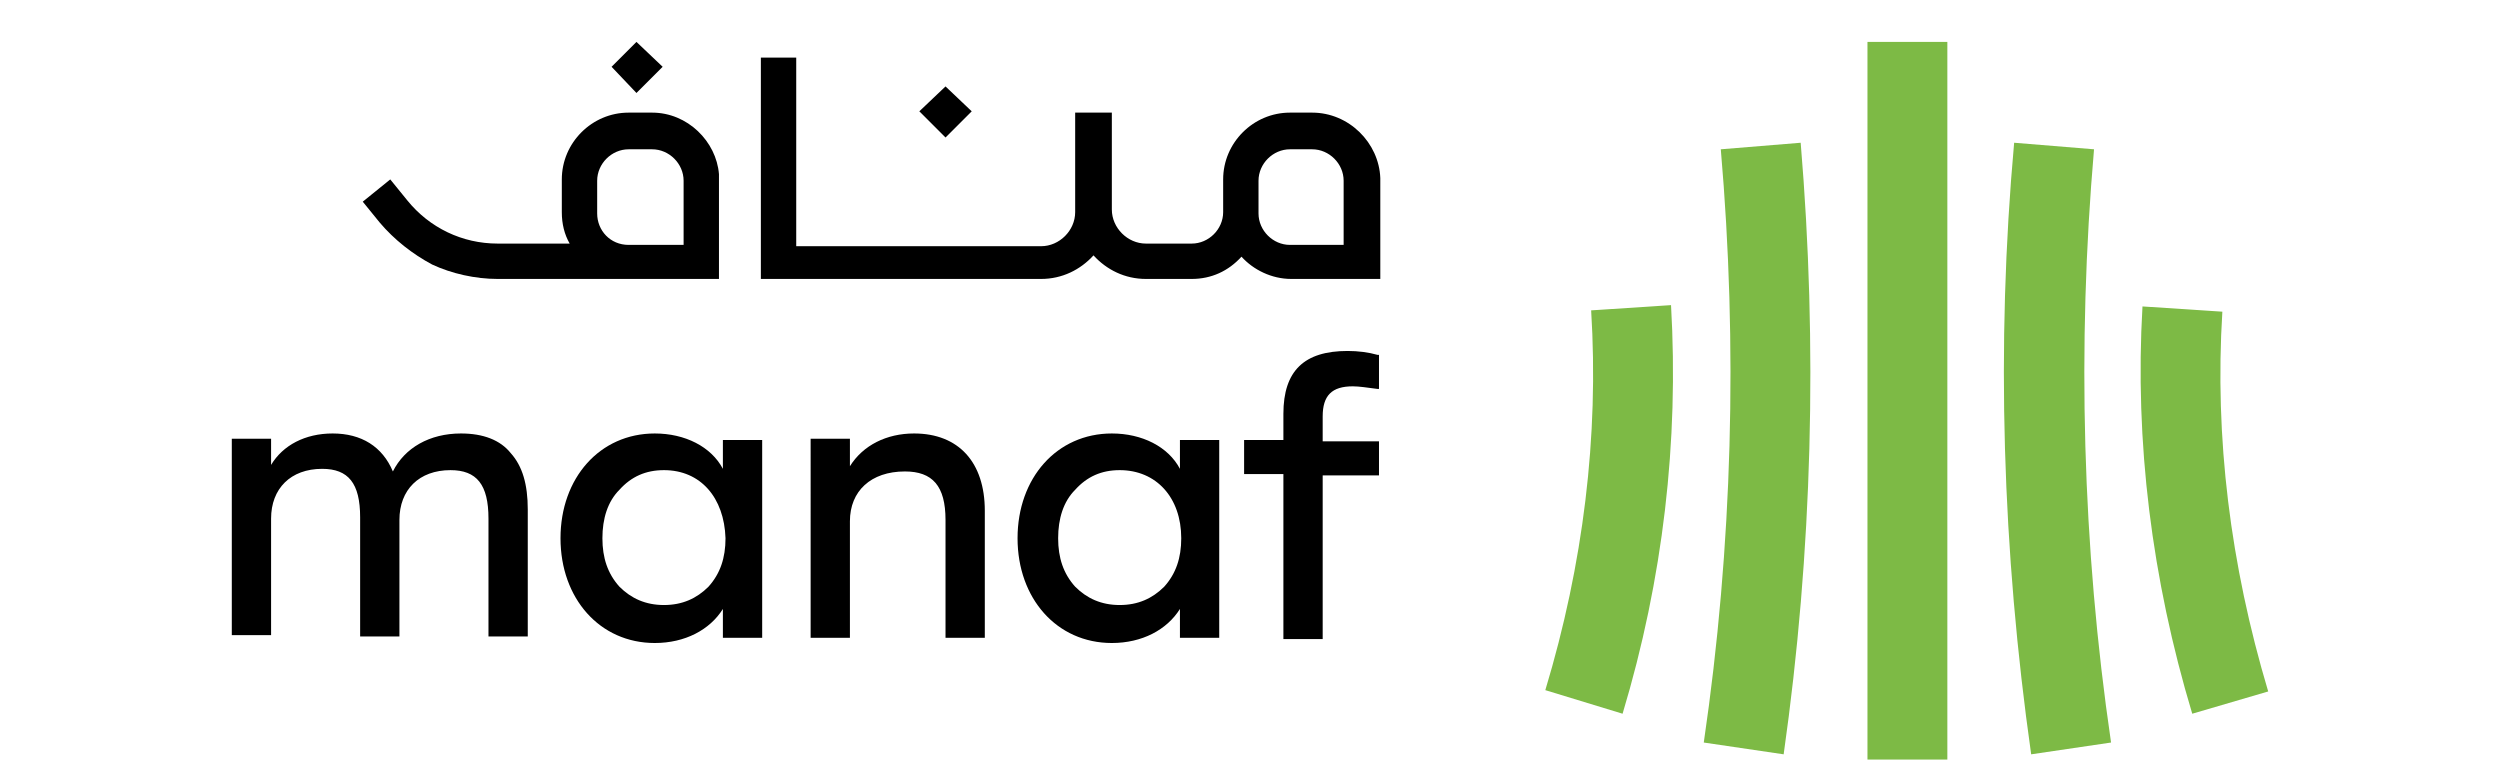 <?xml version="1.0" encoding="utf-8"?>
<!-- Generator: Adobe Illustrator 24.3.0, SVG Export Plug-In . SVG Version: 6.00 Build 0)  -->
<svg version="1.1" id="Layer_4" xmlns="http://www.w3.org/2000/svg" xmlns:xlink="http://www.w3.org/1999/xlink" x="0px" y="0px"
	 viewBox="0 0 190.9 59.9" style="enable-background:new 0 0 190.9 59.9;" xml:space="preserve">
<style type="text/css">
	.st0{clip-path:url(#SVGID_1_);}
	.st1{clip-path:url(#SVGID_2_);fill:#7DBA45;}
	.st2{fill:#7DBA45;}
</style>
<g>
	<g>
		<defs>
			<rect id="SVGID_5_" x="17.6" y="3.2" width="155.7" height="54.8"/>
		</defs>
		<clipPath id="SVGID_1_">
			<use xlink:href="#SVGID_5_"  style="overflow:visible;"/>
		</clipPath>
		<path class="st0" d="M37.3,48.7v-9.1c0-2.6-0.9-3.7-2.9-3.7c-2.4,0-3.9,1.5-3.9,3.8v8.9h-3v-9.1c0-2.6-0.9-3.7-2.9-3.7
			c-2.4,0-3.9,1.5-3.9,3.8v8.9h-3V33.5h3v2c0.9-1.5,2.6-2.4,4.7-2.4c2.2,0,3.8,1,4.6,2.9c0.9-1.8,2.8-2.9,5.2-2.9
			c1.7,0,3,0.5,3.8,1.5c0.9,1,1.3,2.4,1.3,4.3v9.7H37.3z"/>
		<path class="st0" d="M50,49.1c-4.2,0-7.2-3.4-7.2-8c0-4.6,3-8,7.2-8c2.3,0,4.3,1,5.2,2.7v-2.2h3v15.1h-3v-2.2
			C54.2,48.1,52.3,49.1,50,49.1 M50.7,35.9c-1.4,0-2.5,0.5-3.4,1.5c-0.9,0.9-1.3,2.2-1.3,3.7c0,1.5,0.4,2.7,1.3,3.7
			c0.9,0.9,2,1.4,3.4,1.4c1.4,0,2.5-0.5,3.4-1.4c0.9-1,1.3-2.2,1.3-3.7C55.3,38,53.5,35.9,50.7,35.9"/>
		<path class="st0" d="M72.2,48.7v-9c0-2.6-1-3.7-3.1-3.7c-2.6,0-4.2,1.5-4.2,3.8v8.9h-3V33.5h3v2.1c1-1.6,2.8-2.5,4.9-2.5
			c3.4,0,5.4,2.2,5.4,5.9v9.7H72.2z"/>
		<path class="st0" d="M84.9,49.1c-4.2,0-7.2-3.4-7.2-8c0-4.6,3-8,7.2-8c2.3,0,4.3,1,5.2,2.7v-2.2h3v15.1h-3v-2.2
			C89.1,48.1,87.2,49.1,84.9,49.1 M85.5,35.9c-1.4,0-2.5,0.5-3.4,1.5c-0.9,0.9-1.3,2.2-1.3,3.7c0,1.5,0.4,2.7,1.3,3.7
			c0.9,0.9,2,1.4,3.4,1.4c1.4,0,2.5-0.5,3.4-1.4c0.9-1,1.3-2.2,1.3-3.7C90.2,38,88.3,35.9,85.5,35.9"/>
		<path class="st0" d="M98,48.7V36.2h-3v-2.6h3v-2c0-3.3,1.6-4.8,4.9-4.8c0.8,0,1.6,0.1,2.3,0.3l0.1,0v2.6l-0.1,0
			c-0.8-0.1-1.4-0.2-1.9-0.2c-1.6,0-2.3,0.7-2.3,2.3v1.9h4.3v2.6H101v12.5H98z"/>
		<path class="st0" d="M100.2,8.6h-1.7c-2.8,0-5.1,2.3-5.1,5.1v2.5c0,1.3-1.1,2.4-2.4,2.4h-3.5c-1.4,0-2.6-1.2-2.6-2.6V16V8.6h-2.8
			v4.8V16v0.2c0,1.4-1.2,2.6-2.6,2.6H60.8V4.4h-2.7v16.9h7.5h13.9c1.6,0,3-0.7,4-1.8c1,1.1,2.4,1.8,4,1.8H91c1.5,0,2.8-0.6,3.8-1.7
			c0.9,1,2.3,1.7,3.8,1.7h6.8v-7.7C105.3,10.9,103,8.6,100.2,8.6 M102.6,18.7h-4.1c-1.3,0-2.4-1.1-2.4-2.4v-2.5
			c0-1.3,1.1-2.4,2.4-2.4h1.7c1.3,0,2.4,1.1,2.4,2.4V18.7z"/>
		<path class="st0" d="M49.8,8.6H48c-2.8,0-5.1,2.3-5.1,5.1v2.5c0,0.9,0.2,1.7,0.6,2.4H38c-2.7,0-5.2-1.2-6.9-3.3l-1.3-1.6l-2.1,1.7
			l1.3,1.6c1.1,1.3,2.5,2.4,4,3.2c1.5,0.7,3.3,1.1,5,1.1h10h0h4.6h2.3v-8h0C54.7,10.8,52.5,8.6,49.8,8.6 M52.2,18.7H48
			c-1.4,0-2.4-1.1-2.4-2.4v-2.5c0-1.3,1.1-2.4,2.4-2.4h1.8c1.3,0,2.4,1.1,2.4,2.4V18.7z"/>
	</g>
	<polygon points="48.6,3.2 46.7,5.1 48.6,7.1 50.6,5.1 	"/>
	<polygon points="74.2,8.5 72.2,6.6 70.2,8.5 72.2,10.5 	"/>
	<g>
		<defs>
			<rect id="SVGID_7_" x="17.6" y="3.2" width="155.7" height="54.8"/>
		</defs>
		<clipPath id="SVGID_2_">
			<use xlink:href="#SVGID_7_"  style="overflow:visible;"/>
		</clipPath>
		<path class="st1" d="M167.4,54.5c-3.1-10.3-4.4-20.8-3.8-31.1l6.1,0.4c-0.6,9.6,0.6,19.3,3.5,29L167.4,54.5z"/>
		<path class="st1" d="M155.1,57.6c-2.2-15.5-2.7-31.2-1.3-46.7l6.1,0.5c-1.3,15-0.9,30.3,1.3,45.3L155.1,57.6z"/>
		<path class="st1" d="M123.9,54.5l-5.9-1.8c2.9-9.6,4.1-19.4,3.5-29l6.1-0.4C128.2,33.7,127,44.2,123.9,54.5"/>
		<path class="st1" d="M136.2,57.6l-6.1-0.9c2.2-15,2.6-30.3,1.3-45.3l6.1-0.5C138.8,26.4,138.4,42.1,136.2,57.6"/>
	</g>
	<rect x="142.6" y="3.2" class="st2" width="6.1" height="54.8"/>
</g>
</svg>
